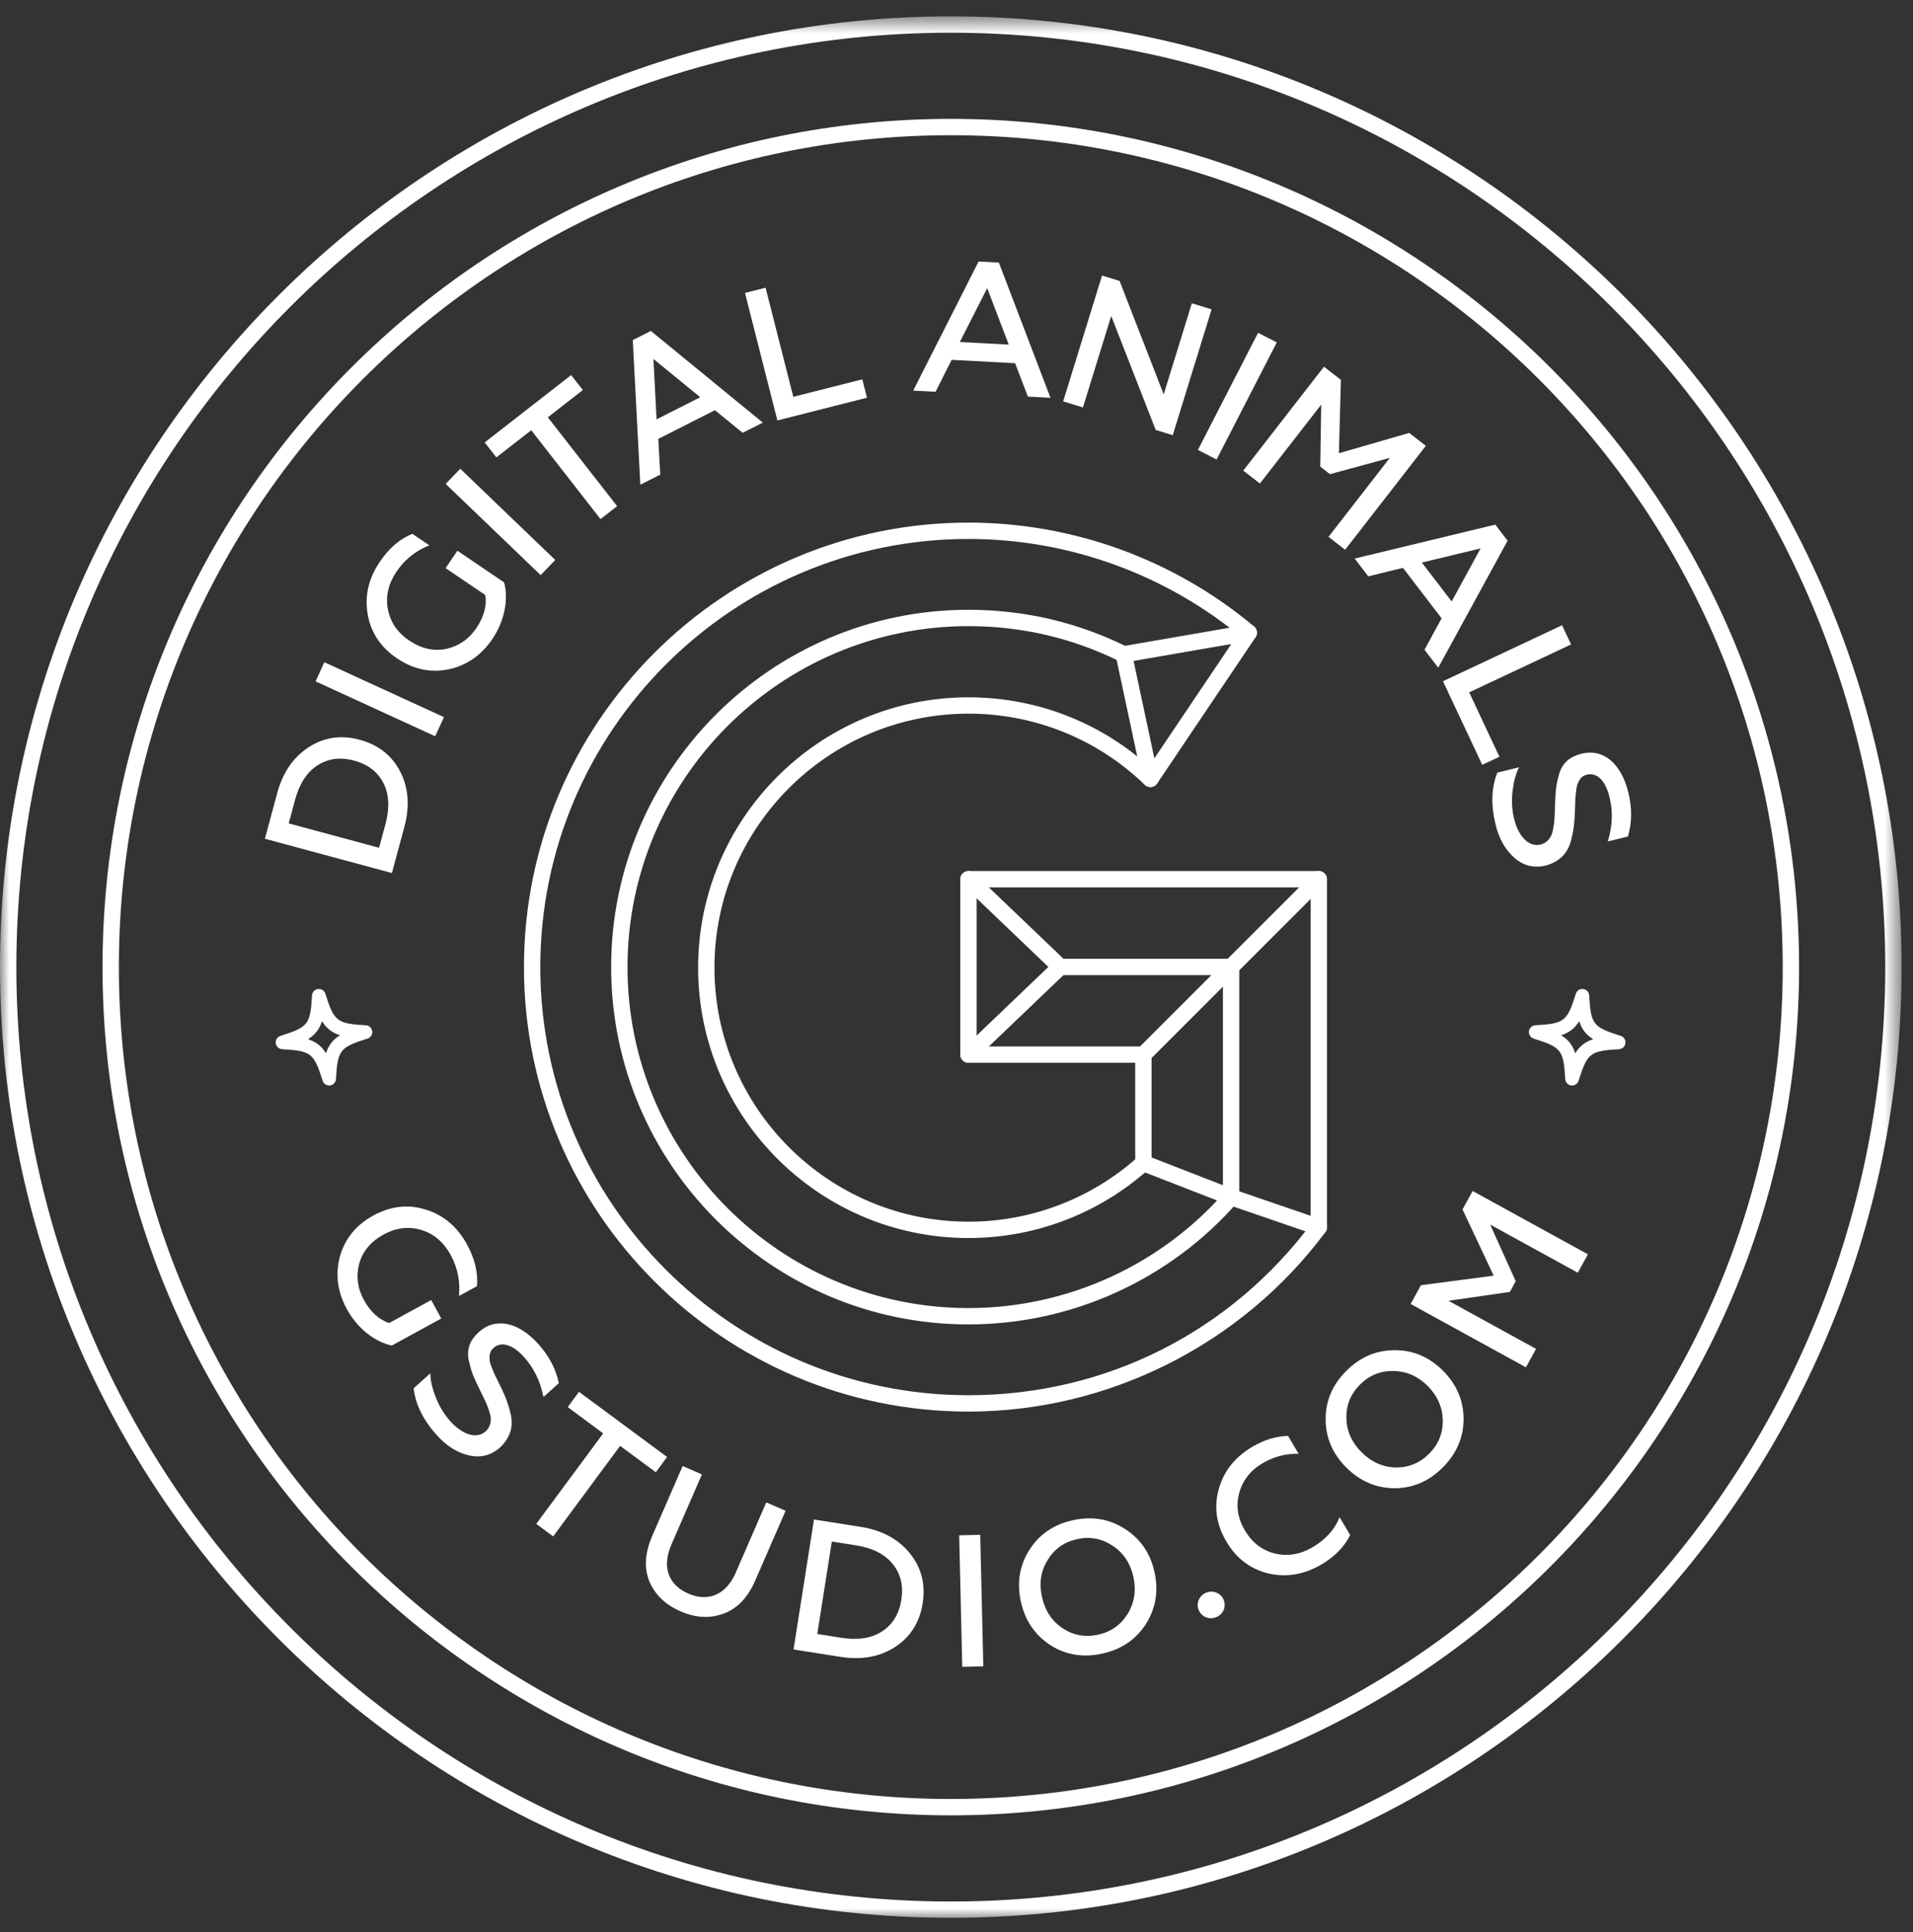 <?xml version="1.0" encoding="UTF-8"?>
<svg width="100px" height="101px" viewBox="0 0 100 101" version="1.1" xmlns="http://www.w3.org/2000/svg" xmlns:xlink="http://www.w3.org/1999/xlink">
    <rect x="0" y="0" width="100" height="101" fill="#333333" stroke="none"/>
    <!-- Generator: Sketch 40.3 (33839) - http://www.bohemiancoding.com/sketch -->
    <title>main-logo</title>
    <desc>Created with Sketch.</desc>
    <defs>
        <polygon id="path-1" points="0 100 99.404 100 99.404 0.595 0 0.595 0 100"></polygon>
    </defs>
    <g id="Page-1" stroke="none" stroke-width="1" fill="none" fill-rule="evenodd">
        <g id="320" transform="translate(-110, -105)">
            <g id="main-logo" transform="translate(110, 105)">
                <path d="M19.816,44.32 L20.147,43.093 C20.374,42.255 20.344,41.532 20.047,40.944 C19.748,40.356 19.243,39.961 18.513,39.764 C17.782,39.566 17.148,39.655 16.593,40.013 C16.038,40.37 15.65,40.98 15.423,41.819 L15.091,43.045 L19.816,44.32 Z M20.486,45.64 L13.847,43.848 L14.491,41.464 C14.785,40.374 15.336,39.58 16.138,39.062 C16.94,38.542 17.831,38.41 18.807,38.674 C19.785,38.937 20.497,39.502 20.929,40.353 C21.359,41.205 21.426,42.166 21.131,43.256 L20.486,45.64 Z" id="Fill-1" fill="#FFFFFF"></path>
                <polygon id="Fill-3" fill="#FFFFFF" points="22.749 38.491 16.497 35.621 16.954 34.62 23.208 37.49"></polygon>
                <path d="M23.454,34.991 C22.506,35.183 21.603,34.993 20.749,34.413 C19.894,33.835 19.382,33.066 19.221,32.111 C19.052,31.151 19.268,30.235 19.857,29.366 C20.332,28.66 20.898,28.175 21.554,27.907 L22.441,28.508 C21.724,28.795 21.154,29.253 20.733,29.875 C20.307,30.504 20.15,31.159 20.274,31.835 C20.399,32.51 20.763,33.059 21.39,33.484 C22.016,33.907 22.663,34.056 23.322,33.924 C23.979,33.778 24.505,33.42 24.903,32.833 C25.299,32.244 25.457,31.663 25.369,31.107 L23.294,29.702 L23.91,28.79 L26.351,30.446 C26.585,31.292 26.395,32.432 25.741,33.401 C25.164,34.254 24.399,34.788 23.454,34.991" id="Fill-5" fill="#FFFFFF"></path>
                <polygon id="Fill-7" fill="#FFFFFF" points="28.262 30.066 23.297 25.298 24.06 24.505 29.025 29.274"></polygon>
                <polygon id="Fill-9" fill="#FFFFFF" points="25.337 23.129 29.856 19.608 30.466 20.39 28.637 21.817 32.259 26.46 31.391 27.137 27.77 22.492 25.947 23.911"></polygon>
                <path d="M34.321,21.923 L36.604,20.766 L34.158,18.766 L34.321,21.923 Z M33.472,25.339 L33.078,17.78 L34.023,17.301 L39.875,22.094 L38.823,22.627 L37.372,21.444 L34.411,22.945 L34.516,24.811 L33.472,25.339 Z" id="Fill-11" fill="#FFFFFF"></path>
                <polygon id="Fill-13" fill="#FFFFFF" points="40.636 21.98 38.944 15.315 40.02 15.042 41.469 20.745 45.076 19.831 45.32 20.792"></polygon>
                <path d="M50.174,17.881 L52.732,18.016 L51.604,15.064 L50.174,17.881 Z M47.737,20.42 L51.154,13.673 L52.215,13.728 L54.912,20.795 L53.733,20.734 L53.062,18.987 L49.745,18.813 L48.907,20.48 L47.737,20.42 Z" id="Fill-15" fill="#FFFFFF"></path>
                <polygon id="Fill-17" fill="#FFFFFF" points="55.576 20.983 57.608 14.404 58.526 14.688 60.831 20.618 62.302 15.854 63.335 16.173 61.304 22.751 60.414 22.477 58.087 16.519 56.609 21.302"></polygon>
                <polygon id="Fill-19" fill="#FFFFFF" points="62.619 23.52 65.765 17.398 66.742 17.9 63.596 24.022"></polygon>
                <polygon id="Fill-21" fill="#FFFFFF" points="64.991 24.602 69.209 19.171 70.094 19.858 69.99 23.694 73.664 22.633 74.534 23.307 70.315 28.74 69.447 28.065 72.653 23.936 69.521 24.788 69.015 24.395 69.066 21.15 65.861 25.277"></polygon>
                <path d="M74.326,29.409 L75.884,31.442 L77.396,28.669 L74.326,29.409 Z M70.814,29.2 L78.164,27.426 L78.808,28.268 L75.182,34.905 L74.464,33.966 L75.358,32.324 L73.338,29.687 L71.525,30.13 L70.814,29.2 Z" id="Fill-23" fill="#FFFFFF"></path>
                <polygon id="Fill-25" fill="#FFFFFF" points="75.43 35.613 81.655 32.686 82.126 33.69 76.8 36.195 78.381 39.561 77.482 39.983"></polygon>
                <path d="M78.271,40.39 L79.408,40.111 C79.236,40.441 79.127,40.86 79.067,41.359 C79.009,41.868 79.038,42.356 79.152,42.821 C79.372,43.715 79.912,44.303 80.533,44.151 C80.801,44.086 80.977,43.898 81.08,43.697 C81.128,43.603 81.166,43.47 81.195,43.298 C81.261,42.951 81.264,42.756 81.28,42.288 L81.285,42.143 C81.297,41.738 81.317,41.413 81.345,41.191 C81.371,40.968 81.43,40.716 81.512,40.428 C81.695,39.858 82.074,39.549 82.686,39.398 C83.794,39.126 84.742,39.892 85.117,41.417 C85.318,42.233 85.315,43.007 85.098,43.73 L84.047,43.988 C84.29,43.198 84.322,42.427 84.138,41.679 C83.909,40.745 83.444,40.376 82.947,40.498 C82.66,40.568 82.548,40.771 82.443,41.045 C82.398,41.19 82.379,41.524 82.351,41.706 L82.323,42.536 C82.298,43.089 82.256,43.418 82.133,43.902 C81.966,44.582 81.567,45.021 80.822,45.245 C80.201,45.397 79.651,45.263 79.177,44.856 C78.702,44.447 78.367,43.869 78.183,43.121 C77.928,42.081 77.959,41.177 78.271,40.39" id="Fill-27" fill="#FFFFFF"></path>
                <path d="M17.768,65.685 C18.032,64.754 18.613,64.037 19.519,63.542 C20.424,63.048 21.343,62.944 22.264,63.238 C23.196,63.527 23.91,64.138 24.414,65.06 C24.821,65.806 24.994,66.532 24.933,67.237 L23.992,67.75 C24.065,66.981 23.918,66.264 23.559,65.606 C23.194,64.939 22.686,64.501 22.028,64.302 C21.371,64.102 20.715,64.174 20.053,64.538 C19.388,64.901 18.961,65.408 18.778,66.056 C18.607,66.706 18.682,67.338 19.023,67.96 C19.363,68.583 19.809,68.989 20.343,69.164 L22.541,67.963 L23.068,68.927 L20.482,70.341 C19.622,70.161 18.696,69.472 18.136,68.445 C17.641,67.542 17.517,66.619 17.768,65.685" id="Fill-29" fill="#FFFFFF"></path>
                <path d="M21.623,72.573 L22.494,71.794 C22.497,72.165 22.598,72.587 22.78,73.054 C22.969,73.53 23.224,73.946 23.544,74.304 C24.161,74.989 24.912,75.255 25.387,74.829 C25.593,74.645 25.66,74.396 25.656,74.171 C25.654,74.065 25.624,73.93 25.569,73.765 C25.464,73.428 25.374,73.254 25.168,72.835 L25.104,72.703 C24.925,72.341 24.79,72.045 24.708,71.835 C24.626,71.627 24.561,71.377 24.496,71.084 C24.39,70.494 24.578,70.043 25.046,69.624 C25.895,68.862 27.09,69.093 28.141,70.263 C28.701,70.887 29.063,71.57 29.212,72.31 L28.408,73.032 C28.248,72.222 27.914,71.525 27.401,70.952 C26.759,70.238 26.174,70.131 25.794,70.471 C25.574,70.668 25.571,70.899 25.607,71.191 C25.635,71.339 25.776,71.643 25.839,71.815 L26.205,72.562 C26.443,73.062 26.561,73.372 26.679,73.857 C26.852,74.535 26.707,75.109 26.157,75.656 C25.681,76.082 25.135,76.223 24.525,76.087 C23.912,75.95 23.347,75.598 22.831,75.024 C22.116,74.229 21.718,73.415 21.623,72.573" id="Fill-31" fill="#FFFFFF"></path>
                <polygon id="Fill-33" fill="#FFFFFF" points="30.265 72.761 34.871 76.168 34.281 76.966 32.416 75.586 28.916 80.319 28.032 79.665 31.531 74.933 29.676 73.559"></polygon>
                <path d="M35.685,76.64 L36.692,77.079 L35.093,80.756 C34.579,81.939 34.961,82.866 35.979,83.308 C36.996,83.751 37.944,83.402 38.457,82.22 L40.056,78.542 L41.066,78.98 L39.481,82.622 C39.097,83.507 38.552,84.085 37.837,84.352 C37.121,84.619 36.373,84.584 35.575,84.237 C34.778,83.89 34.242,83.367 33.944,82.67 C33.662,81.968 33.712,81.176 34.1,80.282 L35.685,76.64 Z" id="Fill-35" fill="#FFFFFF"></path>
                <path d="M42.722,85.42 L43.978,85.619 C44.837,85.754 45.552,85.648 46.106,85.288 C46.658,84.928 46.998,84.384 47.116,83.637 C47.232,82.889 47.078,82.268 46.661,81.755 C46.246,81.242 45.598,80.921 44.738,80.785 L43.483,80.588 L42.722,85.42 Z M41.481,86.23 L42.55,79.436 L44.992,79.821 C46.108,79.997 46.957,80.46 47.559,81.201 C48.162,81.942 48.389,82.813 48.232,83.813 C48.075,84.813 47.589,85.581 46.788,86.101 C45.987,86.62 45.039,86.79 43.922,86.614 L41.481,86.23 Z" id="Fill-37" fill="#FFFFFF"></path>
                <polygon id="Fill-39" fill="#FFFFFF" points="50.301 87.137 50.14 80.262 51.241 80.237 51.401 87.112"></polygon>
                <path d="M57.395,85.459 C58.07,85.312 58.586,84.948 58.943,84.377 C59.298,83.798 59.403,83.151 59.248,82.44 C59.093,81.729 58.729,81.183 58.168,80.812 C57.604,80.432 56.985,80.314 56.31,80.461 C55.635,80.607 55.12,80.971 54.765,81.552 C54.407,82.124 54.312,82.767 54.467,83.479 C54.622,84.189 54.975,84.736 55.54,85.117 C56.101,85.488 56.721,85.605 57.395,85.459 M57.611,86.448 C56.603,86.667 55.699,86.512 54.889,85.993 C54.089,85.462 53.577,84.707 53.362,83.718 C53.146,82.728 53.3,81.83 53.811,81.024 C54.33,80.206 55.087,79.69 56.095,79.471 C57.101,79.253 58.006,79.409 58.816,79.936 C59.626,80.455 60.138,81.209 60.353,82.2 C60.568,83.19 60.415,84.088 59.896,84.906 C59.375,85.712 58.617,86.23 57.611,86.448" id="Fill-41" fill="#FFFFFF"></path>
                <path d="M62.659,84.165 C62.514,83.809 62.686,83.41 63.056,83.259 C63.4,83.119 63.82,83.276 63.965,83.631 C64.113,83.995 63.942,84.394 63.581,84.541 C63.211,84.692 62.807,84.528 62.659,84.165" id="Fill-43" fill="#FFFFFF"></path>
                <path d="M66.318,82.26 C65.37,82.034 64.633,81.478 64.107,80.589 C63.581,79.702 63.447,78.788 63.707,77.857 C63.964,76.915 64.549,76.178 65.461,75.636 C66.08,75.27 66.702,75.082 67.331,75.064 L67.885,76.002 C67.211,75.981 66.578,76.151 65.985,76.502 C65.357,76.876 64.949,77.404 64.774,78.068 C64.598,78.731 64.702,79.379 65.078,80.013 C65.455,80.646 65.984,81.052 66.653,81.215 C67.327,81.374 67.98,81.261 68.625,80.878 C69.305,80.474 69.776,79.955 70.025,79.315 L70.581,80.253 C70.267,80.862 69.778,81.37 69.099,81.773 C68.196,82.311 67.269,82.472 66.318,82.26" id="Fill-45" fill="#FFFFFF"></path>
                <path d="M74.709,75.994 C75.195,75.505 75.431,74.92 75.421,74.247 C75.404,73.566 75.142,72.967 74.627,72.452 C74.112,71.94 73.511,71.68 72.838,71.673 C72.159,71.66 71.575,71.897 71.089,72.387 C70.6,72.876 70.366,73.461 70.382,74.141 C70.392,74.813 70.662,75.406 71.176,75.92 C71.692,76.434 72.286,76.7 72.966,76.715 C73.639,76.721 74.222,76.482 74.709,75.994 M75.426,76.708 C74.699,77.439 73.855,77.798 72.895,77.802 C71.934,77.792 71.096,77.435 70.38,76.722 C69.663,76.007 69.304,75.17 69.296,74.216 C69.288,73.248 69.645,72.402 70.371,71.672 C71.098,70.942 71.941,70.582 72.909,70.586 C73.869,70.582 74.708,70.937 75.424,71.652 C76.141,72.367 76.5,73.204 76.508,74.172 C76.509,75.132 76.151,75.978 75.426,76.708" id="Fill-47" fill="#FFFFFF"></path>
                <polygon id="Fill-49" fill="#FFFFFF" points="79.767 71.48 73.739 68.169 74.277 67.188 78.08 66.688 76.451 63.226 76.98 62.262 83.006 65.572 82.479 66.535 77.897 64.019 79.233 66.977 78.926 67.539 75.714 68 80.295 70.515"></polygon>
                <path d="M81.608,54.12 C82.031,53.985 82.317,53.763 82.551,53.386 C82.686,53.81 82.908,54.093 83.285,54.328 C82.862,54.463 82.578,54.686 82.343,55.063 C82.208,54.639 81.986,54.354 81.608,54.12 M82.519,56.498 C82.977,55.046 83.115,54.939 84.635,54.85 C84.807,54.839 84.947,54.708 84.968,54.537 C84.99,54.366 84.886,54.204 84.721,54.152 C83.27,53.695 83.161,53.557 83.072,52.036 C83.062,51.864 82.931,51.724 82.761,51.703 C82.59,51.681 82.427,51.786 82.376,51.95 C81.918,53.402 81.779,53.51 80.26,53.598 C80.088,53.609 79.947,53.739 79.925,53.911 C79.905,54.082 80.008,54.244 80.172,54.295 C81.625,54.754 81.732,54.892 81.821,56.412 C81.831,56.584 81.963,56.724 82.134,56.745 C82.305,56.767 82.466,56.663 82.519,56.498" id="Fill-51" fill="#FFFFFF"></path>
                <path d="M17.041,55.063 C16.806,54.685 16.521,54.463 16.098,54.328 C16.476,54.094 16.697,53.809 16.832,53.385 C17.067,53.763 17.352,53.985 17.775,54.12 C17.398,54.354 17.176,54.64 17.041,55.063 M17.249,56.746 C17.421,56.724 17.552,56.583 17.562,56.412 C17.651,54.892 17.758,54.754 19.211,54.295 C19.375,54.244 19.479,54.082 19.458,53.911 C19.436,53.74 19.296,53.608 19.124,53.599 C17.605,53.51 17.466,53.401 17.008,51.95 C16.956,51.785 16.794,51.682 16.623,51.703 C16.452,51.724 16.321,51.865 16.311,52.036 C16.222,53.556 16.114,53.695 14.662,54.153 C14.498,54.204 14.394,54.366 14.415,54.537 C14.436,54.708 14.576,54.84 14.748,54.849 C16.268,54.939 16.406,55.047 16.865,56.498 C16.917,56.663 17.078,56.766 17.249,56.746" id="Fill-53" fill="#FFFFFF"></path>
                <path d="M50.626,73.794 C37.814,73.794 27.389,63.37 27.389,50.557 C27.389,37.745 37.814,27.321 50.626,27.321 C56.08,27.321 61.382,29.249 65.553,32.75 C65.735,32.901 65.758,33.17 65.605,33.351 C65.455,33.534 65.185,33.557 65.004,33.404 C60.986,30.033 55.879,28.175 50.626,28.175 C38.285,28.175 28.244,38.216 28.244,50.557 C28.244,62.899 38.285,72.939 50.626,72.939 C57.774,72.939 64.323,69.645 68.596,63.903 C68.738,63.713 69.007,63.676 69.195,63.815 C69.383,63.956 69.423,64.224 69.282,64.413 C64.912,70.286 57.938,73.794 50.626,73.794" id="Fill-55" fill="#FFFFFF"></path>
                <path d="M50.626,64.721 C42.833,64.721 36.493,58.381 36.493,50.588 C36.493,42.795 42.833,36.454 50.626,36.454 C54.304,36.454 57.786,37.858 60.432,40.408 C60.602,40.573 60.607,40.844 60.443,41.013 C60.279,41.185 60.009,41.188 59.839,41.024 C57.352,38.628 54.081,37.308 50.626,37.308 C43.305,37.308 37.347,43.265 37.347,50.588 C37.347,57.909 43.305,63.867 50.626,63.867 C53.9,63.867 57.046,62.665 59.482,60.484 C59.657,60.326 59.927,60.341 60.085,60.516 C60.243,60.692 60.228,60.963 60.052,61.12 C57.458,63.443 54.111,64.721 50.626,64.721" id="Fill-57" fill="#FFFFFF"></path>
                <path d="M50.626,69.237 C40.326,69.237 31.947,60.857 31.947,50.558 C31.947,40.258 40.326,31.878 50.626,31.878 C53.546,31.878 56.341,32.533 58.935,33.823 C59.146,33.928 59.232,34.185 59.127,34.396 C59.022,34.608 58.764,34.694 58.554,34.588 C56.081,33.357 53.413,32.733 50.626,32.733 C40.798,32.733 32.802,40.729 32.802,50.558 C32.802,60.386 40.798,68.382 50.626,68.382 C55.758,68.382 60.646,66.167 64.034,62.304 C64.188,62.127 64.458,62.109 64.637,62.264 C64.814,62.42 64.831,62.69 64.676,62.868 C61.125,66.915 56.005,69.237 50.626,69.237" id="Fill-59" fill="#FFFFFF"></path>
                <path d="M68.939,64.585 C68.893,64.585 68.847,64.578 68.801,64.562 L64.216,62.989 L59.612,61.2 C59.392,61.114 59.283,60.866 59.369,60.647 C59.454,60.426 59.702,60.317 59.922,60.403 L64.51,62.187 L69.078,63.754 C69.302,63.83 69.42,64.073 69.344,64.296 C69.282,64.474 69.117,64.585 68.939,64.585" id="Fill-61" fill="#FFFFFF"></path>
                <path d="M68.939,64.585 C68.704,64.585 68.512,64.394 68.512,64.158 L68.512,46.39 L51.053,46.39 L51.053,54.707 L59.769,54.707 C60.006,54.707 60.197,54.898 60.197,55.134 L60.197,60.801 C60.197,61.038 60.006,61.229 59.769,61.229 C59.534,61.229 59.342,61.038 59.342,60.801 L59.342,55.561 L50.626,55.561 C50.39,55.561 50.198,55.371 50.198,55.134 L50.198,45.963 C50.198,45.727 50.39,45.536 50.626,45.536 L68.939,45.536 C69.175,45.536 69.367,45.727 69.367,45.963 L69.367,64.158 C69.367,64.394 69.175,64.585 68.939,64.585" id="Fill-63" fill="#FFFFFF"></path>
                <path d="M59.256,34.551 L60.343,39.643 L64.366,33.668 L59.256,34.551 Z M60.135,41.144 C60.109,41.144 60.081,41.141 60.055,41.136 C59.886,41.104 59.753,40.974 59.717,40.805 L58.327,34.295 C58.303,34.181 58.326,34.063 58.391,33.966 C58.456,33.87 58.558,33.804 58.672,33.785 L65.206,32.655 C65.371,32.627 65.543,32.699 65.638,32.845 C65.73,32.988 65.728,33.174 65.633,33.315 L60.49,40.955 C60.409,41.074 60.275,41.144 60.135,41.144 L60.135,41.144 Z" id="Fill-65" fill="#FFFFFF"></path>
                <path d="M59.77,55.562 C59.66,55.562 59.551,55.52 59.467,55.437 C59.301,55.269 59.301,54.999 59.467,54.832 L68.637,45.661 C68.804,45.494 69.075,45.494 69.242,45.661 C69.408,45.827 69.408,46.098 69.242,46.265 L60.072,55.437 C59.989,55.52 59.879,55.562 59.77,55.562" id="Fill-67" fill="#FFFFFF"></path>
                <path d="M64.355,63.013 C64.119,63.013 63.927,62.821 63.927,62.585 L63.927,50.976 L55.42,50.976 C55.185,50.976 54.993,50.785 54.993,50.549 C54.993,50.313 55.185,50.121 55.42,50.121 L64.355,50.121 C64.591,50.121 64.782,50.313 64.782,50.549 L64.782,62.585 C64.782,62.821 64.591,63.013 64.355,63.013" id="Fill-69" fill="#FFFFFF"></path>
                <path d="M50.626,55.562 C50.513,55.562 50.401,55.517 50.317,55.43 C50.154,55.259 50.16,54.988 50.33,54.826 L54.802,50.549 L50.33,46.272 C50.16,46.109 50.154,45.838 50.317,45.668 C50.482,45.498 50.752,45.491 50.922,45.654 L55.716,50.239 C55.8,50.321 55.847,50.432 55.847,50.549 C55.847,50.665 55.8,50.776 55.716,50.857 L50.922,55.443 C50.839,55.522 50.732,55.562 50.626,55.562" id="Fill-71" fill="#FFFFFF"></path>
                <path d="M49.702,7.069 C25.723,7.069 6.214,26.578 6.214,50.558 C6.214,74.537 25.723,94.046 49.702,94.046 C73.682,94.046 93.19,74.537 93.19,50.558 C93.19,26.578 73.682,7.069 49.702,7.069 M49.702,94.901 C25.252,94.901 5.359,75.008 5.359,50.558 C5.359,26.107 25.252,6.214 49.702,6.214 C74.152,6.214 94.045,26.107 94.045,50.558 C94.045,75.008 74.152,94.901 49.702,94.901" id="Fill-73" fill="#FFFFFF"></path>
                <g id="Group-77" transform="translate(0, 0.26)">
                    <mask id="mask-2" fill="white">
                        <use xlink:href="#path-1"></use>
                    </mask>
                    <g id="Clip-76"></g>
                    <path d="M49.702,1.45 C22.767,1.45 0.855,23.364 0.855,50.298 C0.855,77.233 22.767,99.146 49.702,99.146 C76.637,99.146 98.549,77.233 98.549,50.298 C98.549,23.364 76.637,1.45 49.702,1.45 M49.702,100 C22.297,100 0,77.704 0,50.298 C0,22.892 22.297,0.595 49.702,0.595 C77.107,0.595 99.404,22.892 99.404,50.298 C99.404,77.704 77.107,100 49.702,100" id="Fill-75" fill="#FFFFFF" mask="url(#mask-2)"></path>
                </g>
            </g>
        </g>
    </g>
</svg>
